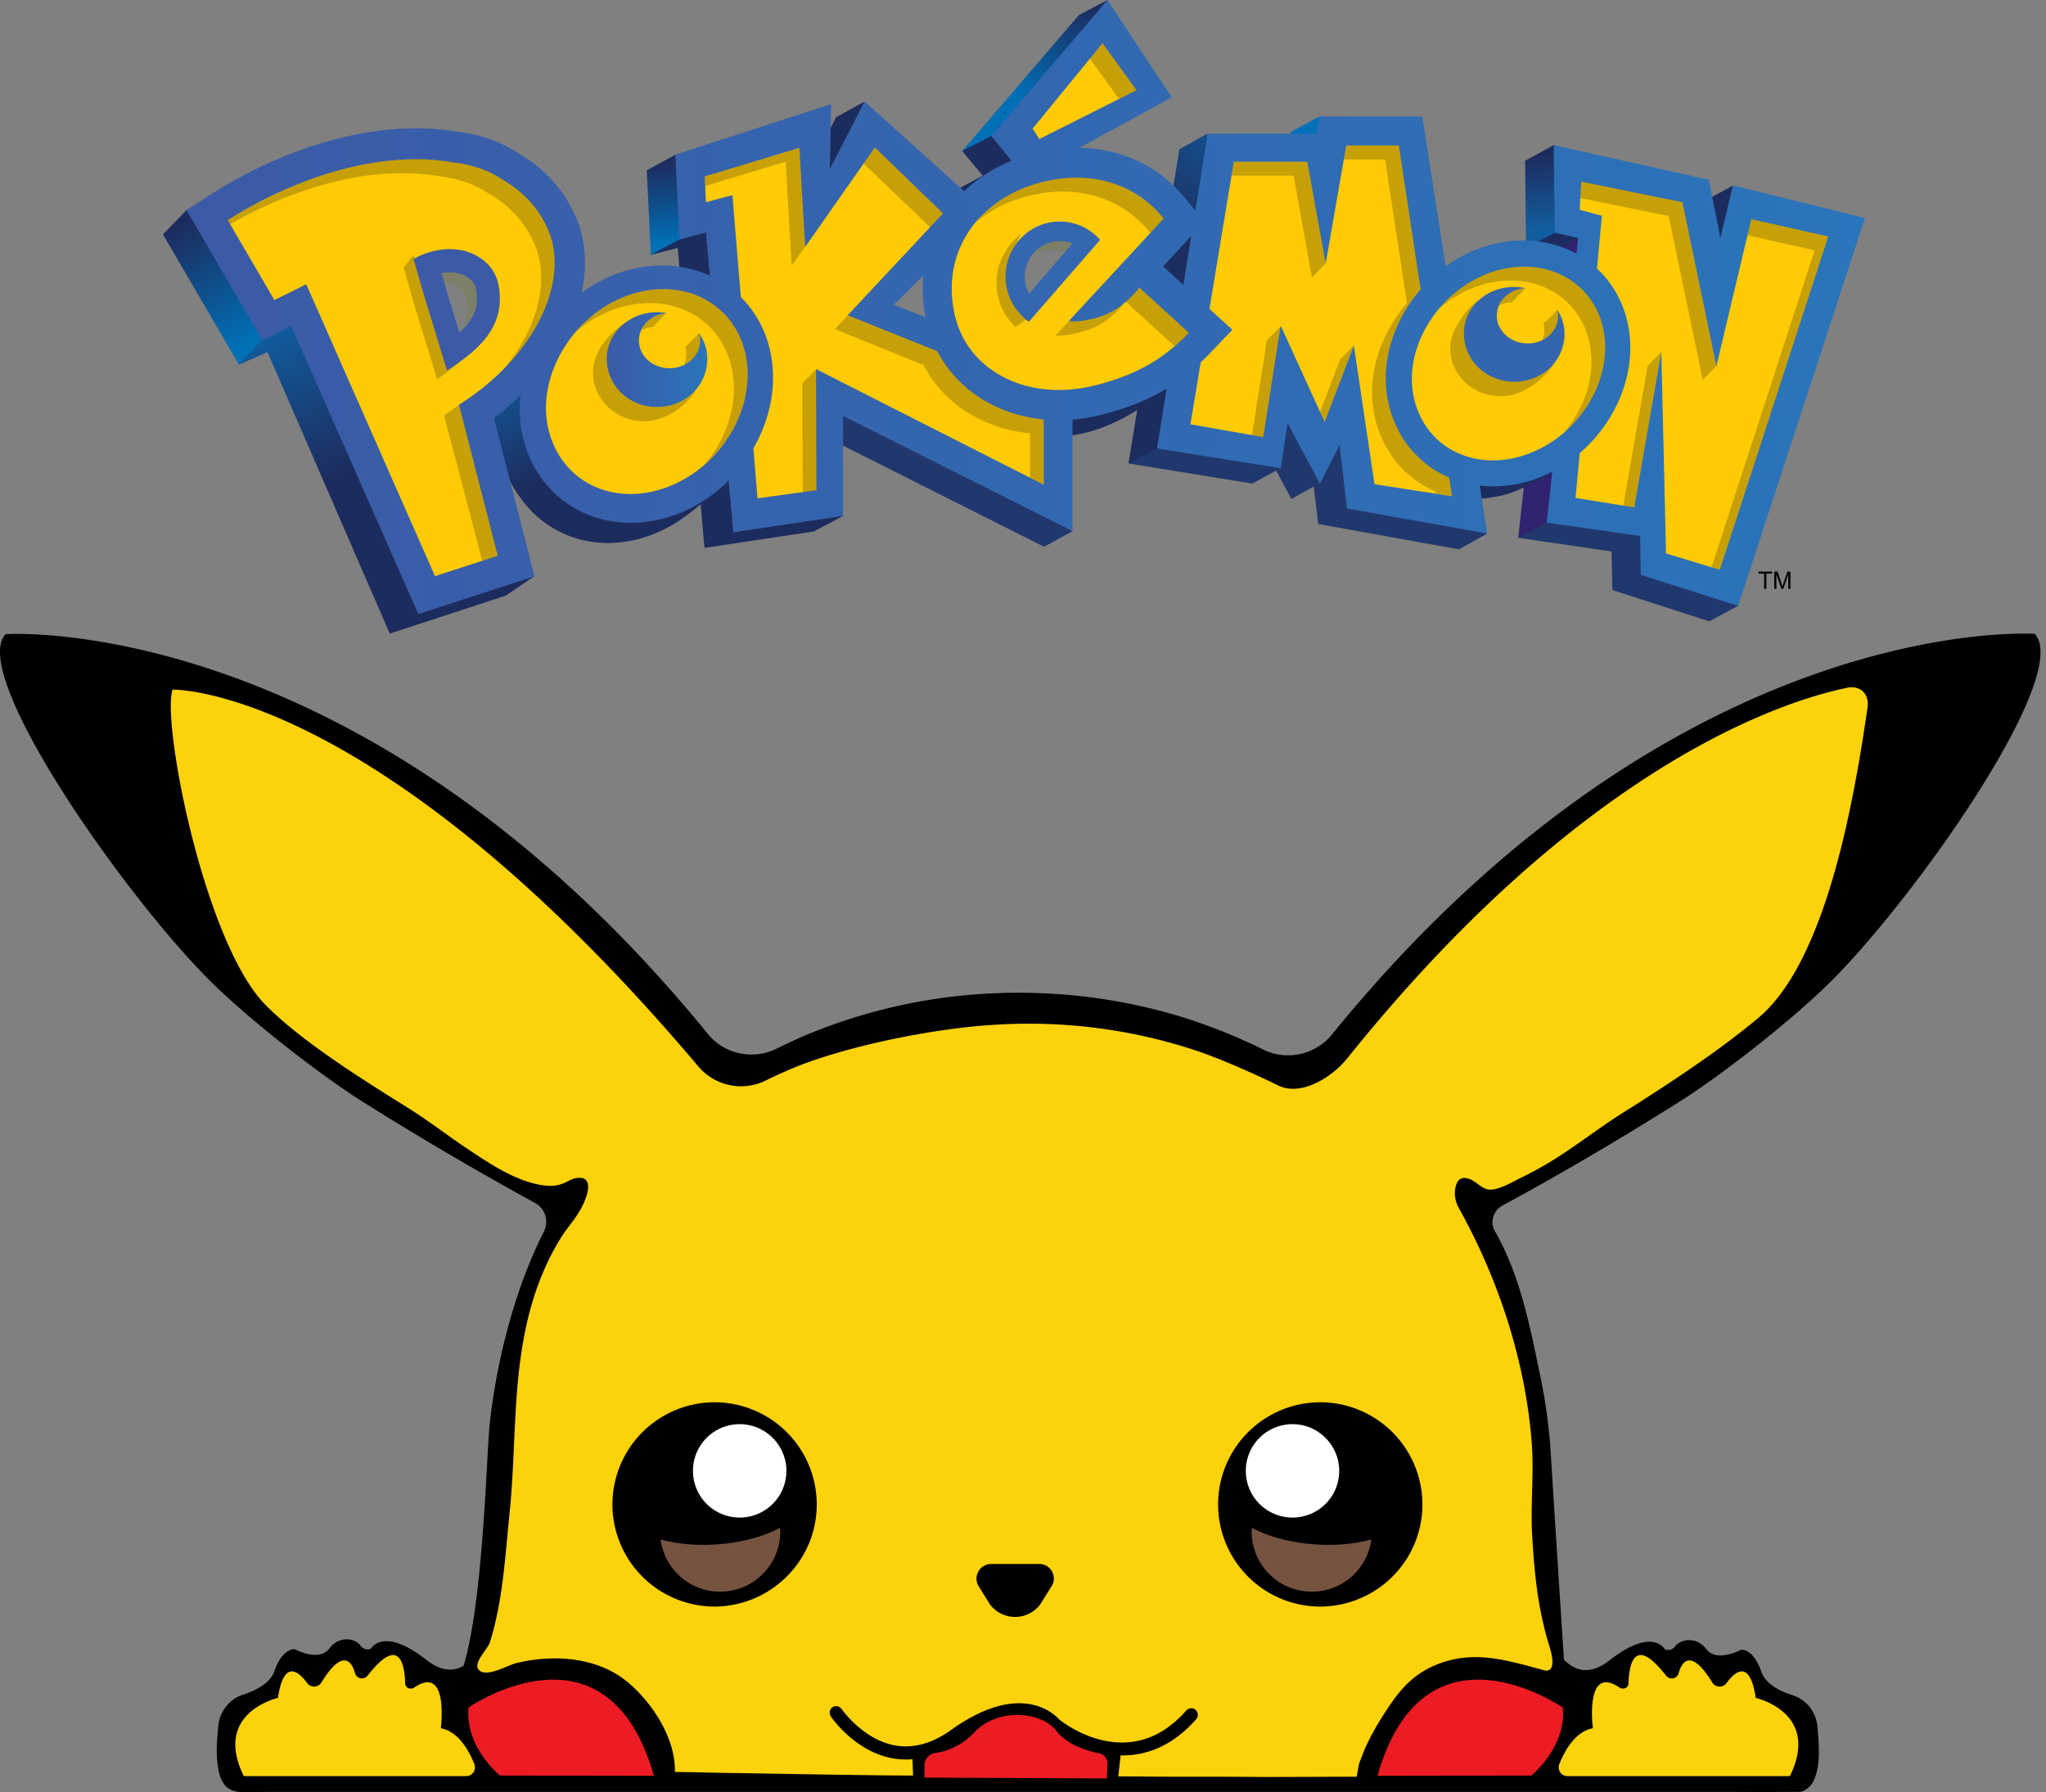 <svg fill="none" xmlns="http://www.w3.org/2000/svg" viewBox="0 0 113 99"><rect x="0" y="0" width="113" height="99" fill="#808080" stroke="none"/><path d="M100.757 54.569c-2.24 2.144-5.82 4.917-8.076 6.335-2.563 1.612-6.061 3.724-9.705 5.69-.5.275-.693.92-.419 1.403 1.435 2.499 1.983 5.465 2.531 8.109.274 1.306.452 2.644.548 3.982 0 0 .387 6.222.742 11.59.58.597 1.402.903 2.498.049 2.402-1.886 3.063-.629 3.063-.629s.339.177.597-.177c.274-.355 1.144-.564 1.709.177.564.758 1.918.032 1.918.032s.661-.096 1.112 1.21c.242.693 1.048 1.096 1.741 1.305a1.986 1.986 0 0 1 1.355 1.693l.048.532c.048.774.097 1.628-.194 2.353a1.177 1.177 0 0 1-.612.694c-.161.08-.29.064-.468.064h-.548c-1.241.016-2.466 0-3.707 0H15.963c-.774 0-1.548 0-2.322.016-.435.016-.935-.032-1.225-.387-.21-.274-.322-.612-.37-.95-.13-.775-.065-1.58.016-2.354.08-.774.612-1.451 1.354-1.693.693-.226 1.499-.612 1.74-1.306.452-1.29 1.113-1.209 1.113-1.209s1.354.726 1.918-.032c.565-.758 1.451-.548 1.71-.177.273.354.596.177.596.177s.66-1.257 3.063.629c.838.66 1.515.628 2.047.322 1.08-3.53 1.273-11.703 1.435-13.267.37-3.579 1.434-7.657 2.998-10.704v-.016c.29-.565.08-1.274-.484-1.58a184.814 184.814 0 0 1-9.527-5.594c-2.24-1.419-5.835-4.192-8.076-6.336C7.274 50.055-1.786 37.255.309 35.03c0 0 19.7-1.354 38.787 22.086.903 1.112 2.483 1.45 3.772.822.451-.226.919-.435 1.37-.645a30.251 30.251 0 0 1 9.947-2.386c3.917-.258 7.867.21 11.607 1.435 1.354.452 2.692 1 3.965 1.628 1.29.645 2.87.307 3.789-.806 19.103-23.504 38.834-22.15 38.834-22.15 2.128 2.29-6.948 15.09-11.623 19.555Z" fill="#000"/><path d="M15.35 93.79c.323-2.144 1.129-1.483 1.612-.822a.475.475 0 0 0 .79-.032c1.258-2.047 1.725-1 1.854-.516a.4.4 0 0 0 .258.274c.161.049.322 0 .435-.129 1.774-2.289 2.047-.596 2.08.42 0 .241.274.37.483.241 1.951-1.338 1.484 2.24 1.484 2.24.983.178 1.563 1.258 1.853 1.984a.483.483 0 0 1-.451.66H13.464c-1.725-3.514 1.886-4.32 1.886-4.32Zm81.619 0c-.322-2.144-1.128-1.483-1.612-.822a.475.475 0 0 1-.79-.032c-1.257-2.047-1.725-1-1.854-.516a.4.4 0 0 1-.258.274.408.408 0 0 1-.435-.129c-1.773-2.289-2.047-.596-2.08.42 0 .241-.274.37-.483.241-1.95-1.338-1.483 2.24-1.483 2.24-.984.178-1.564 1.258-1.854 1.984a.483.483 0 0 0 .451.66h12.284c1.725-3.514-1.886-4.32-1.886-4.32Zm6.174-54.697c-.661 4.481-2.144 13.864-6.013 17.12-2.305 1.935-5.271 3.853-7.447 5.223-1.21.758-2.354 1.645-3.547 2.418-.645.42-1.322.806-2.015 1.145-.484.226-1.451.838-1.983.693-.21-.048-.387-.193-.564-.322-.177-.13-.371-.258-.58-.29-.371-.065-.516.16-.597.467-.097.387-.032.806.161 1.16 2.193 3.934 3.66 8.383 4.03 12.865.146 1.757-.064 3.498.033 5.24.096 1.66.241 3.32.628 4.932.097.42.21.838.339 1.241.064.21.355 1.177-.097 1.29a.518.518 0 0 1-.226-.016c-2.111-.564-3.981-1.177-6.11-.226-1.434.645-2.127 1.709-2.95 3.015-.306.5-.58 1.015-.822 1.547-.112.274-.21.549-.322.823-.016.064-.129.725-.129.725s-4.207.016-5.094.016c-1.741-.016-3.482-.016-5.223-.016-.951 0-1.902-.016-2.853-.016l.129-1.16h.112c1.29 0 2.725-.484 4.063-2 .129-.145.113-.37-.032-.516-.146-.129-.371-.112-.516.033-3.047 3.482-6.626.806-6.997.515-.274-.306-2.144-2.192-5.997.565-1.031.741-2.08 1.031-3.079.854-1.79-.322-2.95-1.999-2.966-2.015a.363.363 0 0 0-.5-.097.363.363 0 0 0-.096.5c.048.08 1.338 1.95 3.417 2.321.242.049.484.065.726.065.129 0 .241 0 .37-.016l.033.903c-1.113 0-2.225-.017-3.353-.033-2.37-.032-4.724-.08-7.093-.113-.903-.016-1.822-.048-2.709-.048.049-1.854-1.257-3.853-2.627-4.981-1.677-1.387-4.111-1.532-6.142-1.032-.468.113-1.741.87-2.096.322-.242-.386.532-1.112.645-1.467.725-2.289.854-4.852 1.096-7.222.322-3.175.193-6.335.758-9.479.241-1.338.612-2.676 1.16-3.917.274-.629.597-1.241.968-1.822.306-.483.693-.902.983-1.402.226-.355.903-1.773.032-1.822-.677-.032-.838.565-1.999.42-1.418-.178-2.82-1.08-3.982-1.854-1.16-.758-2.24-1.612-3.417-2.354-2.176-1.37-5.884-3.627-7.996-5.771-3.385-3.45-5.739-15.621-5.126-17.41 0 0 11.204-.29 29.049 20.827a3.084 3.084 0 0 0 3.692.774c.419-.21.854-.403 1.29-.596 3.046-1.306 7.93-2.273 11.235-2.483 3.789-.258 7.61.21 11.22 1.403 1.322.435 3.321 1.322 4.563 1.934 1.257.629 2.966-.419 3.836-1.5 12.607-15.717 23.472-19.586 27.502-20.44.79-.21 1.338.29 1.225 1.08Zm-58.034 44.01a5.649 5.649 0 0 0-5.642-5.643 5.649 5.649 0 0 0-5.643 5.642 5.648 5.648 0 0 0 5.643 5.643c3.11-.017 5.642-2.531 5.642-5.643Zm12.284 3.288h-2.644c-.645 0-1.032.71-.693 1.241l.612.984a1.737 1.737 0 0 0 2.79 0l.612-.984c.355-.532-.032-1.241-.677-1.241Zm21.166-3.289a5.648 5.648 0 0 0-5.642-5.642 5.648 5.648 0 0 0-5.642 5.642 5.648 5.648 0 0 0 5.642 5.643c3.127-.017 5.642-2.531 5.642-5.643Z" fill="#FCD20B"/><path d="M27.618 98.079s-1.95-1.564-1.741-3.757c0 0 7.657-5.303 10.237 3.773l-8.496-.016Zm56.954 0s1.95-1.564 1.741-3.757c0 0-7.657-5.303-10.236 3.773l8.495-.016Zm-23.44.16.033-.79a.576.576 0 0 0-.451-.596c-.645-.129-1.774-.467-2.37-1.241-.87-1.112-3.273-1.257-4.514.065a3.654 3.654 0 0 1-2.192 1.16.678.678 0 0 0-.58.677v.677l10.075.049Z" fill="#ED1C24"/><path d="M43.432 81.249c0 1.434-1.16 2.579-2.579 2.579a2.576 2.576 0 0 1-2.58-2.58c0-1.434 1.161-2.579 2.58-2.579s2.58 1.16 2.58 2.58Zm27.953-2.58a2.577 2.577 0 0 0-2.579 2.58c0 1.434 1.16 2.579 2.58 2.579 1.434 0 2.579-1.16 2.579-2.58 0-1.418-1.16-2.579-2.58-2.579Z" fill="#fff"/><path d="M43.078 84.392c0 .065.016.145.016.21a3.316 3.316 0 0 1-3.321 3.32 3.31 3.31 0 0 1-3.289-2.885c.87.242 1.951.354 3.096.274 1.37-.097 2.611-.435 3.498-.919Zm26.067 0c0 .065-.016.145-.016.21a3.316 3.316 0 0 0 3.32 3.32 3.31 3.31 0 0 0 3.29-2.885c-.871.242-1.951.354-3.096.274-1.37-.097-2.612-.435-3.498-.919Z" fill="#765241"/><g clip-path="url(#a)"><path d="m9 12.948 4.195 7.191 1.675-1.622-4.566-6.913L9 12.949Z" fill="url(#b)"/><path d="m71.287 7.297-.162.948 2.006-.657-.25-1.161-1.594.87Z" fill="#0071B9"/><path d="M59.596.824 53.14 8.34l1.879-.548L61.166 0l-1.57.824Z" fill="url(#c)"/><path d="m94.135 11.102 1.585-.857-.453 4.03-1.132-3.173ZM84.285 13.686l1.409.293 1.798-.886-1.56-.591-1.647 1.184Z" fill="#1D2C5E"/><path d="m35.72 9.408.225 4.67 1.966-.807-.588-4.736-1.603.873Z" fill="url(#d)"/><path d="m85.81 8.014-1.582.868.057 4.804 1.593-.829.5-2.325-.568-2.518Z" fill="url(#e)"/><path d="M85.593 13.993 83.85 29.709l2.785-.558.546-16.006-1.588.848Z" fill="#312370"/><path d="m89.003 30.462.05 2.131 5.347 1.73 1.591-.856-5.246-4.127-5.315-.474-1.58.843 5.153.753ZM69.168 26.713l1.314-.718.838 1.571 1.238-.691.246 2.071 7.774 1.4 1.553-.867-10.719-6.632-7.604 1.323-1.483 1.432 6.843 1.111Z" fill="#21386E"/><path d="m66.693 7.377-1.557.87-2.81 17.355 1.574-.831 2.698-9.744.095-7.65Z" fill="url(#f)"/><path d="m54.275 9.703-1.24.67.104.42 2.95-1.903-1.288-1.404-1.661.855 1.135 1.362Z" fill="#1D2C5E"/><path d="m57.664 30.203-12.676-6.376 1.591-1.221 12.663 6.732-1.578.865Z" fill="#21386E"/><path d="m46.18 6.474-1.922 3.699 2.03-.624 1.465-3.942-1.574.867Z" fill="#1D2C5E"/><path d="m28.755 21.755-1.62 1.13s.344 1.835.787 3.113c.446 1.281 1.507 2.311 1.507 2.311a5.8 5.8 0 0 0 2.45 1.445c1.792.524 3.815.183 5.552-.942.454-.292 1.07-.759 1.45-1.128-1.708 1.052-10.126-5.93-10.126-5.93Z" fill="url(#g)"/><path d="m37.429 13.697 1.479 16.568 6.043-.908 1.617-.86-7.5-15.794-1.543.528-1.58.846 1.484-.38Z" fill="#1D2C5E"/><path d="M14.773 19.451 21.525 35l6.415-2.101 1.566-1.07-13.314-14.144-1.666 1.014-1.33 1.44 1.577-.688Z" fill="url(#h)"/><path d="m81.69 26.787.091.763c.553-.063 1.133-.135 1.63-.315.579-.201 1.837-.77 2.315-1.189-.18.066-3.126.842-4.036.741ZM58.996 22.817l.24 1.229c1.299-.196 2.413-.684 3.509-1.353.687-.416 1.442-1.043 1.68-1.21-.168.11-5.43 1.334-5.43 1.334Z" fill="#1D2C5E"/><path d="m23.28 33.526-.5-1.131-6.403-14.508-.131-.297-.291.136-.194.09-1.14.569c-.168-.286-.447-.766-.641-1.099l-2.577-4.421-.674-1.155 1.115-.717a24.36 24.36 0 0 1 3.541-1.876c2.58-1.115 5.213-1.705 7.614-1.705.79 0 1.554.064 2.272.191 1.197.139 2.303.538 3.218 1.156a7.145 7.145 0 0 1 3.04 3.393c.498 1.167.595 2.534.28 3.951l-.187.833.682-.502c.459-.338.958-.627 1.482-.86a7.04 7.04 0 0 1 2.786-.587c.89 0 1.731.179 2.501.53l.496.226-.05-.55-.215-2.377-.035-.377-.362.096-1.084.285-.19-4.047 7.944-2.577-.064 3.145.598.156 1.735-3.376 5.197 4.68.216.195.212-.201a8.131 8.131 0 0 1 2.508-1.62l.397-.166-.272-.337-.937-1.16L61.133.53l3.124 4.733-4.783 2.61-1.062.581 1.206.026c2.268.048 4.276 1.022 5.653 2.742l.498.624.321.4-.533.575-.355.383-1.195 1.294-.223.241.24.22 1.12 1.024.434.396.093-.584.43-2.701.11-.694.003.004.113-.708.642-3.989h5.995l.046-.268.112-.683h5.157l1.25 8.012.08.519.42-.309a7.182 7.182 0 0 1 1.662-.912 6.778 6.778 0 0 1 2.43-.46c.973 0 1.917.228 2.734.66a.428.428 0 0 0 .094.053l.388.157.045-.422.094-.873.03-.286-.277-.063-1.046-.237-.05-4.177 7.973 1.782.599 3.006.619.012.618-2.586 6.648 1.641-6.794 20.793-4.862-1.55-.035-1.915-.005-.275-.268-.038-4.852-.695.275-2.504.065-.596-.525.273c-.248.129-.49.237-.717.322a6.719 6.719 0 0 1-2.414.458c-.234 0-.47-.013-.698-.039l-.415-.047.065.418.342 2.202-7.078-1.268-.371-3.268-.12-1.047-.476.936-.815 1.596-1.5-2.813-.452-.844-.142.949-.327 2.177-6.204-.992.482-2.987.11-.685-.587.356c-1.015.618-2.182 1.083-3.564 1.422-.483.12-.988.202-1.502.246l-.29.024v5.935l-12.218-6.13-.459-.23v.519l.009 5.244-5.463.817-.23-2.518-.061-.674-.476.474a7.813 7.813 0 0 1-2.417 1.653 6.947 6.947 0 0 1-2.764.586 5.895 5.895 0 0 1-2.6-.584c-1.473-.719-2.535-2.023-2.99-3.67a6.201 6.201 0 0 1-.175-2.427l.107-.893-.64.62c-.453.436-.94.852-1.45 1.234l-.172.13.054.21 1.84 7.172.326 1.273-1.232.397-3.465 1.127-1.16.379Zm1.556-19.253c-.179 0-.363.017-.55.05l-.235.047-.348.068.105.344.068.224.99 3.291.1.317.147.474.366-.33.243-.22c.96-.877 1.297-1.767 1.095-2.889-.128-.673-.642-1.008-.937-1.149a2.361 2.361 0 0 0-1.044-.227Zm26.558.108-.62.612-1.63 1.61-.355.35.462.18 1.75.686.537.21-.111-.573a7.727 7.727 0 0 1-.115-2.202l.082-.873Zm7.122-1.83c-.676 0-1.33.295-1.796.81a2.517 2.517 0 0 0-.34 2.87l.132.253.214.405.301-.342.194-.218 2.392-2.774.188-.22.302-.351-.43-.162-.269-.1a2.406 2.406 0 0 0-.888-.171Z" fill="#FFCB05"/><path d="M62.176 16.659a.395.395 0 0 0-.063.073c.024-.022.048-.041.072-.062l-.01-.011ZM64.238 14.719l1.195-1.294-.409.44.012-.055-.361.387-1.194 1.29 1.118 1.022.203-1.273.557.506-1.12-1.023Z" fill="#7D7F68"/><path d="m64.238 14.719 1.12 1.024.43-2.702-.355.384-1.195 1.294ZM49.365 16.832l.019.008-.019-.008Z" fill="#7D7F68"/><path d="M55.98 17.956c.096.098.007.027.114.102l.731-.523a3.004 3.004 0 0 1-.315-.255c-1.06-.981-.784-3.188-.096-4.396-1.811 1.483-1.717 3.767-.434 5.072" fill="#C7A008"/><path d="M64.802 19.191c-1.207 1.014-2.583 1.675-4.4 2.12-.398.093-.787.16-1.168.195-2.885.288-5.306-1.058-6.224-3.24a4.75 4.75 0 0 1-.27-.817c-.425-1.837-.062-3.48.832-4.767.089-.124.182-.244.28-.365-.046.04-.093.074-.13.11a5.99 5.99 0 0 0-.907 1.024c-.895 1.287-1.258 2.93-.83 4.765.066.285.153.557.265.815.92 2.187 3.34 3.531 6.223 3.245a8.277 8.277 0 0 0 1.17-.199c1.82-.446 3.194-1.104 4.401-2.118.295-.246.58-.514.855-.808l-.025-.025c-.028.024-.048.045-.072.065M44.469 13.636l3.223-4.6-.13-.122-3.11 4.436.017.286ZM65.788 13.041l-.43 2.701-.556-.506-.203 1.273-1.118-1.022 1.194-1.29.361-.387-.012.055.409-.44.355-.384ZM61.804 5.465l1.13-.492-2.064-2.688-.676.958 1.61 2.222ZM30.553 12.126c-5.21-6.445-14.599-2.98-17.973.034l.132.231c.776-.452 1.594-.86 2.454-1.227 3.352-1.454 6.547-1.88 9.11-1.425.905.106 1.864.379 2.699.946 1.155.657 2.031 1.592 2.543 2.79.91 2.122.109 4.943-2.032 7.304 2.685-2.5 4.521-4.893 3.067-8.653ZM41.182 19.634c-.024-.117-.048-.235-.086-.35a4.408 4.408 0 0 0-1.75-2.496c-1.337-.922-3.204-1.111-5.065-.314a7.016 7.016 0 0 0-2.503 1.881 6.848 6.848 0 0 1 1.748-1.109c1.856-.8 3.723-.611 5.065.31.826.57 1.451 1.425 1.751 2.495a5.258 5.258 0 0 1 .186 1.597c-.039 1.234-.49 2.476-1.238 3.536-.12.168-.248.325-.38.48a7.05 7.05 0 0 0 1.133-1.25c.752-1.054 1.201-2.298 1.24-3.54a5.112 5.112 0 0 0-.1-1.24Z" fill="#C7A008"/><path d="M36.052 18.061c-.007.012.756-.767.747-.767-.955-.037-1.358.877-1.391.949.196-.097.412-.16.644-.182M37.85 19.179a1.405 1.405 0 0 1-.066.98c.153-.082 1.257-.625.83-1.777.022.035-.791.793-.764.797ZM33.507 19.82c0-.474.8-1.624 1.049-2.007-1.262.814-1.806 1.914-1.806 2.78 0 1.484 1.284 2.677 2.82 2.677.726 0 2.056-.39 2.926-1.82-.456.305-1.615 1.034-2.223 1.034-1.535 0-2.766-1.172-2.766-2.664ZM44.311 21.178l.02 6.005.939.055-.186-6.846-.773.786ZM38.923 9.744l.02.534 4.448-1.345.33 5.752.742-1.056-.158-5.772-5.382 1.887ZM52.371 11.804 48.193 7.91l-.5 1.127 3.677 3.508 1.001-.74ZM51.736 19.061l-4.906-1.647-.715.766 4.888 1.986a6.878 6.878 0 0 0 2.452 2.634 7.938 7.938 0 0 0 3.433 1.137v2.451l.757.384.24-3.682-6.149-4.029ZM59.614 18.368c1.205-.295 1.9-.933 2.498-1.636-.449.375-2.7.873-3.078 1.003l-.74.801c.338.03.904-.062 1.32-.168ZM57.423 9.897c-2.222.296-3.38 2.19-3.571 2.42.82-.704 1.849-1.226 3.007-1.504 2.749-.675 5.173.176 6.671 2.056l.927-.796c-1.484-1.849-4.286-2.849-7.034-2.176M64.874 19.126c.268-.229.744-.46.998-.73l-2.975-2.699c-.228.277-.435.733-.713.973l2.69 2.456ZM80.14 26.359c-3.12-2.605-2.934-8.19-1.402-9.962l-1.375-8.754-3.007.394-.134.77h2.275l1.206 7.943c-1.534 1.778-2.275 4.16-1.762 6.34.396 1.685 1.415 3.049 2.883 3.838.147.082.3.153.456.221l.02.117.894.143s.093-.974-.053-1.05ZM68.145 8.93l-.13.772h3.43l1.011 5.625.761-.78-.8-5.939-4.272.323ZM74.017 19.85l-1.107 2.906.274.756 1.584-4.425-.75.764ZM70.728 18.021l-.762.773-.818 5.247.783.304.797-6.324ZM86.135 16.345c.45.326.832.737 1.12 1.227.228.376.4.797.51 1.259.373 1.577-.074 3.283-1.061 4.652-.1.138-.21.273-.314.404.401-.35 5.274-4 .513-8.792-5.236-1.753-7.218 1.716-7.403 1.936a6.502 6.502 0 0 1 1.883-1.141c1.772-.682 3.516-.445 4.752.455" fill="#C7A008"/><path d="M83.496 16.69c.014.034.751-.78.766-.78-.931.04-1.379.496-1.333.707a1.278 1.278 0 0 0-.137.252c.2-.1.567-.177.704-.178ZM85.248 17.88c.033.127.05.26.046.402-.008.183-.055.35-.123.507.141-.065 1.27-.421.84-1.683.01.036-.776.774-.763.774M82.774 21.886c1.054.045 2.22-.612 3.055-1.774-2.145.447-4.4-3.18-4.173-3.534-.81.596-1.528 1.747-1.56 2.55-.056 1.491 1.14 2.695 2.678 2.758ZM94.526 31.334l.503.341 6.135-18.696-4.591-1.077-.058 1.095 3.704.834-5.692 17.503ZM87.24 9.897l.04 1.045 4.882.995 1.88 9.051.76-.778-1.79-9.144-5.772-1.169ZM90.997 20.211l-1.344 7.72.774.254 1.335-8.734-.765.76ZM27.643 30.762l-2.283-8.406-.836.594 2.116 8.053 1.003-.24ZM27.05 18.122c-.526.567-1.694 1.67-2.359 2.105l-.404-1.317-.884-2.888-.563-1.955-.548.716.56 1.957.884 2.886.403 1.32c.91-.595 2.235-1.714 2.912-2.824" fill="#C7A008"/><path d="M59.406 13.151c-.72-.281-1.742-.197-2.293.416a4.211 4.211 0 0 0-.456.666c.534-.43 1.484-.524 2.106-.296l.643-.786ZM26.392 15.76c-.081-.433-.498-.776-.702-.871-.366-.18-.998-.207-1.46-.122l.218.773c.188.026.495.083.657.158.203.099.557.332.64.767.11.58.08 1.124-.158 1.564.654-.65.97-1.359.805-2.27" fill="#7D7F68"/><path d="M27.536 15.747c-.314-1.708-2.514-2.65-4.696-1.442l.563 1.956.884 2.89.404 1.316c1.637-1.069 3.282-2.353 2.845-4.72Zm-2.167 2.628c-.238-.79-.76-2.494-.76-2.494.002.007-.104-.365-.229-.792.463-.084.907-.05 1.273.129.204.099.564.33.642.766.18.983-.145 1.684-.926 2.39Z" fill="#3C5AA6"/><path d="M60.548 13.036a2.958 2.958 0 0 0-4.227.19 3.066 3.066 0 0 0 .505 4.547l3.933-4.523a4.398 4.398 0 0 0-.211-.214Zm-3.714 3.182a1.983 1.983 0 0 1 .268-2.266 1.915 1.915 0 0 1 2.123-.503l-2.391 2.77Z" fill="#3567B0"/><path d="m65.804 12.54-2.178 2.131 2.07 1.887.108-4.018Z" fill="#1E2D5F"/><path d="M86.004 17.106c.033.134.05.267.046.409-.036.845-.818 1.497-1.751 1.453-.932-.033-1.664-.751-1.628-1.594.032-.79.725-1.416 1.582-1.456a2.723 2.723 0 0 0-.51-.063c-1.56-.068-2.836 1.054-2.89 2.45-.06 1.495 1.12 2.713 2.656 2.78 1.562.064 2.837-1.062 2.899-2.549a2.474 2.474 0 0 0-.404-1.43Z" fill="#3466AF"/><path d="M38.67 18.812c0 .849-.76 1.529-1.692 1.529-.933 0-1.69-.68-1.69-1.529 0-.79.666-1.443 1.52-1.518a2.813 2.813 0 0 0-.51-.048c-1.56 0-2.79 1.175-2.79 2.574 0 1.493 1.23 2.664 2.765 2.664 1.561 0 2.79-1.172 2.79-2.664 0-.517-.167-1.004-.456-1.405.039.121.062.255.062.397" fill="url(#i)"/><path d="m95.71 10.24-.693 2.9-.64-3.21-8.567-1.915.06 4.837 1.29.294-.092.872c-.017-.007-.028-.017-.037-.024-1.6-.858-3.584-.946-5.452-.23a7.482 7.482 0 0 0-1.735.953l-1.292-8.284h-5.698l-.157.952H66.7l-.684 4.259-.498-.624c-1.453-1.813-3.56-2.811-5.893-2.861l5.091-2.779L61.166 0 54.75 7.506l1.107 1.37a8.441 8.441 0 0 0-2.605 1.683l-5.5-4.954-1.923 3.742.074-3.597-8.6 2.79.221 4.69 1.463-.385.217 2.378c-1.672-.762-3.681-.744-5.545.056a8.186 8.186 0 0 0-1.541.894c.322-1.448.246-2.876-.298-4.15a7.43 7.43 0 0 0-3.156-3.532c-.97-.657-2.128-1.066-3.339-1.205-2.975-.529-6.549.014-10.065 1.535a24.663 24.663 0 0 0-3.586 1.899l-1.375.885.83 1.424 2.576 4.421s.789 1.355.794 1.354l1.393-.695.195-.09 6.402 14.508.617 1.394 1.43-.467L28 32.327l1.518-.49-.4-1.57-1.84-7.17c.529-.398 1.023-.82 1.479-1.261a6.564 6.564 0 0 0 .183 2.554c.481 1.739 1.602 3.112 3.158 3.873 1.68.82 3.73.822 5.627.005a8.178 8.178 0 0 0 2.514-1.72l.261 2.857 6.067-.907-.01-5.524 12.676 6.362v-6.16a9.868 9.868 0 0 0 1.55-.254c1.395-.343 2.59-.812 3.652-1.458l-.533 3.308 6.835 1.092.375-2.497 1.785 3.348 1.09-2.135.4 3.505 7.748 1.387-.41-2.647a6.919 6.919 0 0 0 3.258-.436c.256-.096.508-.213.75-.338l-.309 2.816 5.158.739.038 2.147 5.378 1.714L103 12.04l-7.29-1.8Zm-30.277 3.185.355-.384-.429 2.702-1.12-1.024 1.194-1.294ZM60.892 2.389l1.877 2.59-5.367 2.702-.371-.572 3.86-4.72ZM25.35 22.36 27.49 30.7l-3.466 1.125-7.112-16.128c-.387.206-1.102.552-1.758.879l-2.575-4.418a22.307 22.307 0 0 1 3.342-1.765c3.353-1.448 6.552-1.88 9.11-1.421.906.103 1.864.374 2.704.94 1.151.659 2.032 1.596 2.54 2.79 1.239 2.906-.83 7.089-4.926 9.655Zm15.935-1.486c-.04 1.243-.49 2.487-1.241 3.54a6.965 6.965 0 0 1-2.891 2.373c-3.007 1.294-6.014 0-6.818-2.899-.778-2.803 1.033-6.14 3.947-7.413 1.86-.798 3.727-.609 5.065.314a4.409 4.409 0 0 1 1.75 2.496c.037.114.061.233.086.35.084.408.118.827.102 1.24Zm16.36 5.899-12.577-6.387.022 6.692-3.253.45-.227-2.758c1.005-1.75 1.372-3.81.848-5.7a6.003 6.003 0 0 0-1.542-2.663l-.467-5.625-1.46.385-.065-1.422 5.225-1.58.32 5.472 3.849-5.492 3.763 3.64-5.262 5.628 4.943 1.986a6.852 6.852 0 0 0 2.452 2.63c1.022.64 2.192 1.02 3.43 1.144l.001 3.6Zm-6.53-9.254-1.75-.685 1.631-1.61a8.054 8.054 0 0 0 .119 2.295Zm13.687 1.673c-1.207 1.014-2.583 1.675-4.4 2.12-.398.093-.787.16-1.168.195-2.885.288-5.306-1.058-6.224-3.24a4.74 4.74 0 0 1-.27-.817c-.425-1.837-.062-3.48.832-4.767.258-.375.563-.717.907-1.025.842-.763 1.917-1.318 3.14-1.616 2.748-.673 5.168.179 6.652 2.028l-5.237 5.66c.355.068.92-.026 1.336-.128 1.248-.309 1.946-.98 2.56-1.713l2.094 1.912.634.581c-.275.289-.564.561-.856.81Zm11.111 7.554-1.139-7.663-1.611 4.228-2.413-5.284h-.027l-.953 6.119-4.021-.71.565-3.415c.152-.145.301-.29.448-.444l1.303-1.362-1.266-1.152 1.345-8.132h4.057l1.016 5.63 1.138-6.524h2.902l1.204 7.948c-1.532 1.772-2.277 4.155-1.765 6.335.396 1.69 1.419 3.05 2.885 3.845.148.076.3.15.458.215l.154 1.03-4.28-.664Zm10.02-2.496a6.22 6.22 0 0 1-1.455.79c-1.036.4-2.066.483-2.984.298a4.418 4.418 0 0 1-1.73-.748c-.808-.593-1.402-1.469-1.664-2.568-.306-1.321-.024-2.732.676-3.967a7.11 7.11 0 0 1 1.326-1.66 6.595 6.595 0 0 1 2.037-1.276c1.773-.672 3.522-.44 4.753.459.452.326.828.74 1.124 1.222.225.381.4.8.505 1.26.377 1.585-.072 3.284-1.057 4.653a6.857 6.857 0 0 1-1.53 1.537Zm9.055 7.223-2.974-.9-.259-11.131-1.495 8.587-3.244-.526.232-2.472c2.118-1.818 3.241-4.684 2.626-7.282a5.732 5.732 0 0 0-1.674-2.914l.273-2.916-1.226-.331.082-1.557 5.589 1.14 1.879 9.049 1.927-8.112 4.252.953-5.988 18.411Z" fill="url(#j)"/><path d="M97.431 32.526v-.84h-.31v-.112h.745v.112h-.31v.84h-.125ZM97.99 32.526v-.952h.187l.222.674.045.141c.01-.034.027-.085.05-.153l.224-.662h.167v.952h-.12v-.797l-.272.797h-.112l-.271-.81v.81h-.12Z" fill="#000"/></g><defs><linearGradient id="b" x1="13.639" y1="18.958" x2="10.062" y2="12.391" gradientUnits="userSpaceOnUse"><stop stop-color="#0070B6"/><stop offset="1" stop-color="#1D2C5E"/></linearGradient><linearGradient id="c" x1="56.259" y1="5.45" x2="60.767" y2=".693" gradientUnits="userSpaceOnUse"><stop stop-color="#0070B6"/><stop offset="1" stop-color="#1D2C5E"/></linearGradient><linearGradient id="d" x1="36.907" y1="13.495" x2="36.362" y2="8.985" gradientUnits="userSpaceOnUse"><stop stop-color="#0070B6"/><stop offset="1" stop-color="#1D2C5E"/></linearGradient><linearGradient id="e" x1="85.359" y1="12.627" x2="85.141" y2="8.554" gradientUnits="userSpaceOnUse"><stop stop-color="#125D9E"/><stop offset="1" stop-color="#1D2C5E"/></linearGradient><linearGradient id="f" x1="70.555" y1="6.756" x2="65.798" y2="14.21" gradientUnits="userSpaceOnUse"><stop stop-color="#125D9E"/><stop offset="1" stop-color="#1D2C5E"/></linearGradient><linearGradient id="g" x1="29.361" y1="18.816" x2="32.613" y2="25.114" gradientUnits="userSpaceOnUse"><stop stop-color="#105FA1"/><stop offset="1" stop-color="#1D2C5E"/></linearGradient><linearGradient id="h" x1="17.386" y1="16.653" x2="21.155" y2="25.257" gradientUnits="userSpaceOnUse"><stop stop-color="#105FA1"/><stop offset="1" stop-color="#1D2C5E"/></linearGradient><linearGradient id="i" x1="33.507" y1="19.865" x2="39.064" y2="19.865" gradientUnits="userSpaceOnUse"><stop stop-color="#3C5AA6"/><stop offset=".933" stop-color="#2B73B9"/><stop offset="1" stop-color="#2A75BB"/></linearGradient><linearGradient id="j" x1="10.3" y1="16.961" x2="103" y2="16.961" gradientUnits="userSpaceOnUse"><stop stop-color="#3C5AA6"/><stop offset=".933" stop-color="#2B73B9"/><stop offset="1" stop-color="#2A75BB"/></linearGradient><clipPath id="a"><path fill="#fff" transform="translate(9)" d="M0 0h94v35H0z"/></clipPath></defs></svg>